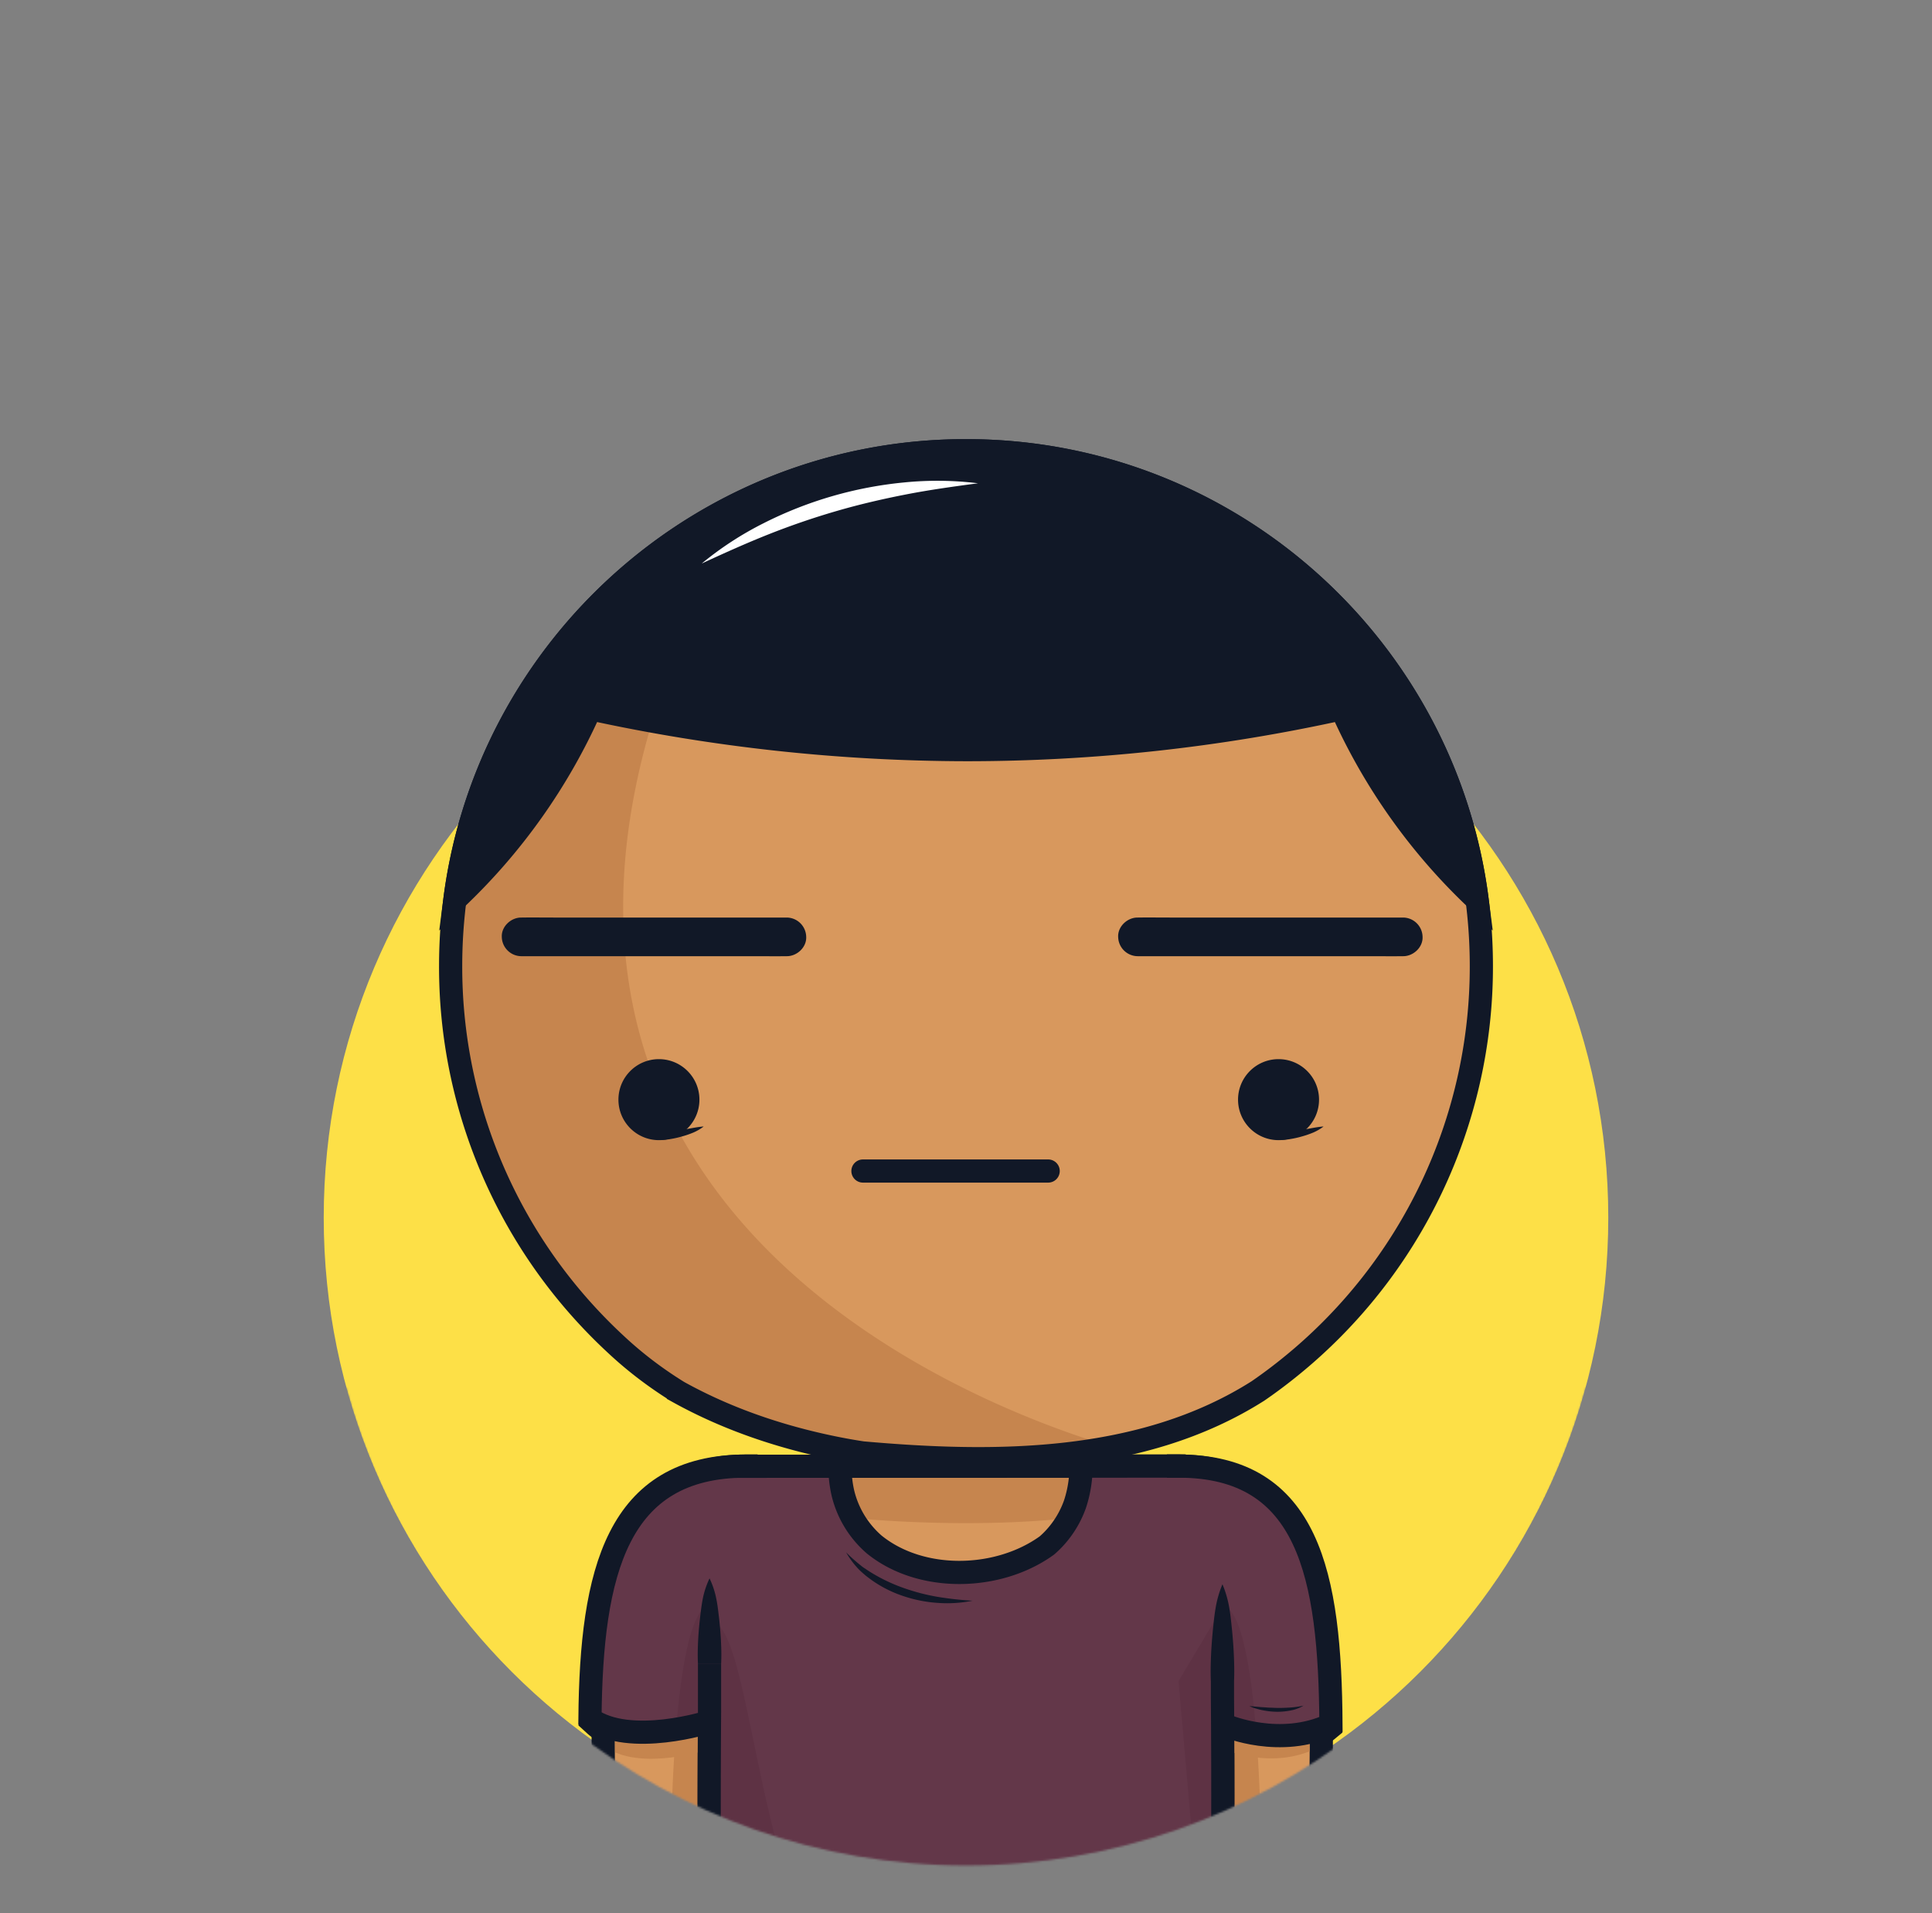 <svg fill="none" xmlns="http://www.w3.org/2000/svg" viewBox="0 0 1000 990"><rect x="0" y="0" width="1000" height="990" fill="#808080" stroke="none"/><mask id="mask0" maskUnits="userSpaceOnUse" x="0" y="0" width="1000" height="966"><path d="M1000 0H0v718.31h179.2c38.38 142.38 167.45 247.1 320.8 247.1 153.35 0 282.42-104.72 320.8-247.1H1000V0z" fill="#fff"/></mask><g mask="url(#mask0)"><path d="M500 962.602c183.603 0 332.442-148.839 332.442-332.442 0-183.602-148.839-332.442-332.442-332.442S167.558 446.558 167.558 630.16c0 183.603 148.839 332.442 332.442 332.442z" fill="#FDE047"/><path d="M610 758.72c90.76 0 72 114.24 72.87 241.28H610V758.72z" fill="#D8985D"/><path d="M632.74 831.87L610 870l11.38 130h31.76c.77-180.27-20.4-168.13-20.4-168.13z" fill="#C6854E"/><path d="M233.25 500c0-147.32 119.43-266.75 266.75-266.75S766.75 352.68 766.75 500a266.213 266.213 0 01-98.65 207.12 264.415 264.415 0 01-16.94 12.69C591 758 515 758 446.39 751.89c-6.66-1-13.3-2.26-19.89-3.71-26.33-5.8-51.82-14.75-75.37-27.8a209.22 209.22 0 01-16.93-11.62 199.912 199.912 0 01-15.8-13.38 266.295 266.295 0 01-13.79-13.78A265.857 265.857 0 01233.25 500z" fill="#D8985D"/><path d="M269.61 634.48c.7 1.2 1.39 2.4 2.11 3.58.43.72.88 1.42 1.33 2.14.66 1.07 1.32 2.14 2 3.19.48.76 1 1.5 1.46 2.24.66 1 1.32 2 2 3 .51.76 1 1.52 1.56 2.28.66 1 1.32 1.92 2 2.88.54.77 1.1 1.53 1.65 2.3.55.77 1.34 1.85 2 2.77.66.92 1.15 1.53 1.73 2.29.58.76 1.37 1.8 2.07 2.7.7.9 1.19 1.51 1.79 2.26.6.75 1.41 1.76 2.12 2.63.71.87 1.23 1.49 1.85 2.23.62.74 1.44 1.72 2.17 2.57.73.85 1.27 1.47 1.91 2.2l2.22 2.5c.65.73 1.31 1.44 2 2.16.86.94 1.73 1.87 2.6 2.79l1.21 1.28c1.29 1.34 2.59 2.68 3.91 4l.26.27c1.29 1.28 2.6 2.55 3.91 3.81l1.58 1.5c.95.89 1.9 1.78 2.86 2.66l1.16 1.06c1 .94 2.09 1.86 3.14 2.78 3.267 2.847 6.6 5.577 10 8.19a206.785 206.785 0 0016.93 11.62c23.55 13 49 22 75.37 27.8 6.59 1.45 13.23 2.7 19.89 3.71 42.1 3.75 87 5.18 129.28-3.08C508.45 729 185.59 612.74 388.8 257.48c-2.72 1.25-5.4 2.54-8.06 3.88l-.59.29c-1.22.61-2.44 1.24-3.65 1.88l-1 .53c-3.76 2-7.48 4.07-11.13 6.23l-.9.53c-1.16.69-2.31 1.39-3.46 2.1l-.87.54a278.453 278.453 0 00-10.55 6.93l-1.08.75c-1.09.76-2.16 1.52-3.23 2.29l-.66.47a340.484 340.484 0 00-6.46 4.84l-.62.48c-1 .78-2 1.58-3 2.39l-1.17.94c-1 .81-2 1.62-3 2.45-2.11 1.75-4.19 3.55-6.24 5.37l-1.14 1-2.69 2.45L318 305a270.065 270.065 0 00-8.37 8.17l-1.38 1.41c-.79.82-1.58 1.64-2.36 2.47-.46.49-.92 1-1.37 1.48a214.59 214.59 0 00-4.06 4.46c-.45.51-.91 1-1.36 1.54-.71.81-1.41 1.63-2.11 2.45l-1.51 1.79c-.68.81-1.36 1.62-2 2.44-.54.66-1.08 1.33-1.61 2-1.07 1.33-2.12 2.66-3.16 4-.54.7-1.08 1.4-1.61 2.11s-1.2 1.59-1.79 2.4c-.59.81-1.07 1.45-1.59 2.18-.52.73-1.13 1.55-1.68 2.33a194.519 194.519 0 00-2.8 4.05c-.5.73-1 1.48-1.49 2.22-.49.74-1.1 1.66-1.64 2.5l-1.49 2.31-1.68 2.71c-.43.69-.86 1.38-1.28 2.07-.89 1.46-1.75 2.93-2.61 4.4l-1.22 2.16c-.54.95-1.08 1.91-1.61 2.87-.4.73-.8 1.46-1.19 2.19-.64 1.19-1.27 2.39-1.9 3.59l-1.2 2.34c-.64 1.28-1.28 2.55-1.91 3.84-.33.69-.67 1.39-1 2.09-.52 1.09-1 2.19-1.53 3.29-.31.66-.61 1.32-.91 2a214.37 214.37 0 00-2.17 5c-.22.52-.43 1.05-.65 1.57-.53 1.27-1.05 2.54-1.56 3.82-.27.67-.53 1.34-.79 2-.5 1.26-1 2.53-1.45 3.8-.21.55-.42 1.1-.62 1.65a549.286 549.286 0 00-1.85 5.26l-.56 1.7c-.44 1.333-.87 2.667-1.29 4l-.6 1.91c-.47 1.54-.93 3.08-1.37 4.63-.1.33-.2.66-.29 1-.52 1.84-1.02 3.687-1.5 5.54-.16.59-.3 1.19-.45 1.78-.35 1.39-.69 2.78-1 4.18l-.42 1.75c-.43 1.9-.85 3.8-1.24 5.71l-.15.77c-.34 1.7-.673 3.4-1 5.1-.11.61-.21 1.21-.32 1.82-.26 1.49-.51 3-.74 4.5-.08.51-.17 1-.24 1.52-.3 1.95-.57 3.91-.83 5.88l-.15 1.3c-.2 1.59-.38 3.19-.55 4.79-.06.6-.13 1.2-.19 1.81-.16 1.68-.31 3.37-.45 5.06 0 .35-.06.69-.08 1-.147 2-.277 4.017-.39 6.05 0 .53 0 1.07-.07 1.6a538.167 538.167 0 00-.18 4.71v1.77c0 2.05-.08 4.11-.08 6.17v.1c0 2.22 0 4.42.08 6.62 0 .76.06 1.52.08 2.28.05 1.47.1 2.94.17 4.41 0 .89.11 1.77.16 2.66.08 1.33.15 2.66.25 4 .07 1 .16 1.89.24 2.83.11 1.26.21 2.52.34 3.77.09 1 .21 1.94.31 2.91.14 1.21.27 2.43.42 3.64.12 1 .26 2 .39 2.95.16 1.18.32 2.37.5 3.55.15 1 .31 2 .47 3 .18 1.16.37 2.33.57 3.49.18 1 .36 2 .55 3 .21 1.15.43 2.3.65 3.44.22 1.14.41 2 .62 3 .24 1.14.48 2.27.74 3.4s.44 2 .68 2.93c.26 1.13.54 2.25.82 3.36.28 1.11.49 1.95.74 2.91.3 1.12.6 2.23.91 3.34.26 1 .53 1.92.81 2.87.32 1.11.65 2.21 1 3.31s.58 1.89.88 2.84a281.772 281.772 0 002 6.08c.38 1.09.76 2.18 1.15 3.27.33.91.65 1.83 1 2.74l1.24 3.27c.35.89.69 1.79 1 2.68.44 1.09.89 2.19 1.34 3.28.36.86.71 1.73 1.08 2.59.47 1.12 1 2.22 1.45 3.33.37.82.73 1.65 1.1 2.47.52 1.16 1.07 2.3 1.6 3.44l1.08 2.3c.61 1.26 1.24 2.5 1.87 3.75.32.63.62 1.27.95 1.9 1.92 3.74 3.92 7.43 6 11.07.29.47.66 1.08 1.02 1.69z" fill="#C6854E"/><path d="M233.25 500c0-147.32 119.43-266.75 266.75-266.75S766.75 352.68 766.75 500a266.213 266.213 0 01-98.65 207.12 264.415 264.415 0 01-16.94 12.69C591 758 515 758 446.39 751.89c-6.66-1-13.3-2.26-19.89-3.71-26.33-5.8-51.82-14.75-75.37-27.8a209.22 209.22 0 01-16.93-11.62 199.912 199.912 0 01-15.8-13.38 266.295 266.295 0 01-13.79-13.78A265.857 265.857 0 01233.25 500v0z" stroke="#111827" stroke-width="12" stroke-miterlimit="10"/><path d="M386.12 758.72c-90.77 0-72 114.24-72.87 241.28h72.87V758.72z" fill="#D8985D"/><path d="M367.23 831.87L390 870l-11.39 130h-31.73c-.81-180.27 20.35-168.13 20.35-168.13z" fill="#C6854E"/><path d="M619.47 1070H380.53c-3.52 0-6.895-1.4-9.384-3.89a13.289 13.289 0 01-3.886-9.39V772a13.28 13.28 0 0113.27-13.28h233.23c13.09 0 19 7.66 19 19.88v278.08c.006 1.75-.334 3.48-1 5.1a13.364 13.364 0 01-2.879 4.32 13.246 13.246 0 01-9.411 3.9z" fill="#D8985D"/><path d="M629.05 766.62a19.333 19.333 0 01-2.51-4 17.251 17.251 0 00-8.28-3.51 28.97 28.97 0 00-4.5-.34H380.53A13.28 13.28 0 00367.26 772c29 10.42 83.29 16.24 132.74 16.24 63.06 0 104.38-9.35 129.05-21.62z" fill="#C6854E"/><path d="M610 758.72c90.76 0 72 114.24 72.87 241.28h-50.13M386.12 758.72c-90.77 0-72 114.24-72.87 241.28h50.07" stroke="#111827" stroke-width="12" stroke-miterlimit="10" stroke-linecap="square"/><path d="M380.53 758.82l233.23-.1" stroke="#111827" stroke-width="12" stroke-miterlimit="10"/><path d="M380.53 1070h116.62C388 1070 396.24 838.82 367.26 838.82v217.86c-.005 1.75.334 3.48.999 5.09a13.153 13.153 0 002.873 4.32 13.231 13.231 0 004.31 2.89c1.613.67 3.342 1.02 5.088 1.02z" fill="#C6854E"/><path d="M361.26 860.85c-.19-3.67-.11-7.34.05-11s.47-7.35.86-11c.2-1.84.4-3.67.65-5.51.25-1.84.49-3.67.85-5.51a44.169 44.169 0 013.59-11 44.169 44.169 0 013.59 11c.36 1.84.62 3.67.85 5.51.23 1.84.45 3.67.65 5.51.38 3.67.68 7.34.85 11 .17 3.66.25 7.34.06 11h-12z" fill="#111827"/><path d="M632.74 870v8c.26 34 .26 69 0 102.75v75.94c.004 1.75-.336 3.48-1.001 5.09a13.382 13.382 0 01-2.874 4.32 13.369 13.369 0 01-4.309 2.88c-1.612.67-3.34 1.02-5.086 1.02H380.53c-3.52 0-6.895-1.4-9.384-3.89a13.289 13.289 0 01-3.886-9.39v-58.2-7.65c-.25-34.87-.25-69.87 0-105.3v-24.72" stroke="#111827" stroke-width="12" stroke-miterlimit="10"/><path d="M626.74 870c-.19-4.17-.1-8.35.06-12.53s.47-8.35.85-12.53c.2-2.09.41-4.18.65-6.27.24-2.09.49-4.17.85-6.26a55.126 55.126 0 013.59-12.53 55.126 55.126 0 013.59 12.53c.36 2.09.62 4.18.85 6.26.23 2.08.45 4.18.65 6.27.38 4.18.69 8.35.85 12.53.16 4.18.25 8.36.06 12.53h-12zM570.68 842.45C570.9 833 582.9 829 588.9 835a10.608 10.608 0 01-3.621 17.269 10.597 10.597 0 01-8.12-.083 10.626 10.626 0 01-3.419-2.336 10.4 10.4 0 01-3.06-7.4zM408.11 842.15C407.9 834 416.9 830 422.9 833c8 3 8 14 0 19-4 2-8 0-11.75-2.48a10.395 10.395 0 01-3.04-7.37z" fill="#111827"/><path d="M500 831.77a27.195 27.195 0 011.5 5.84c.297 1.933.461 3.884.49 5.84l.3 11.69c.09 3.89.21 7.79.25 11.69l.17 11.67c.23 15.57.22 31.16.28 46.74.06 15.58.18 31.16 0 46.74-.09 7.79-.3 15.58-.53 23.37-.1 3.89-.29 7.79-.67 11.68a92.3 92.3 0 01-1.77 11.69 92.3 92.3 0 01-1.77-11.69c-.38-3.89-.57-7.79-.67-11.68-.23-7.79-.44-15.58-.53-23.37-.2-15.58 0-31.16 0-46.74 0-15.58 0-31.15.18-46.73l.17-11.7.33-11.68.33-11.68c.037-1.956.204-3.907.5-5.84a27.122 27.122 0 011.44-5.84z" fill="#C6854E"/><path d="M425.22 883a18.524 18.524 0 014.67-1.5 29.778 29.778 0 014.68-.5l9.35-.33 18.7-.41c12.46-.19 24.91-.24 37.38-.27 12.47-.03 24.93-.16 37.39 0 6.23.09 12.46.3 18.7.53 3.11.11 6.23.3 9.34.67 3.158.35 6.284.945 9.35 1.78a59.177 59.177 0 01-9.35 1.77c-3.11.38-6.23.57-9.34.67-6.24.23-12.47.43-18.7.52-12.46.19-24.92 0-37.39 0-12.47 0-24.93 0-37.4-.15-6.23-.06-12.46-.26-18.68-.5l-9.35-.34a29.534 29.534 0 01-4.67-.5 18.444 18.444 0 01-4.68-1.44zM442.41 914.38a12.516 12.516 0 013.74-1.11 18.413 18.413 0 013.62-.15c2.39.1 4.78.16 7.17.21 4.78.11 9.56.15 14.34.17 9.63 0 19.09.08 28.76-.21 9.67-.29 19.26-.43 28.88-.39 4.81 0 9.62.13 14.42.24 2.417.033 4.83.19 7.23.47 2.467.273 4.902.785 7.27 1.53a36.509 36.509 0 01-7.16 2c-2.384.43-4.792.717-7.21.86-4.82.35-9.64.65-14.45.82-9.64.36-19.27.32-28.88.45-4.81 0-9.61.22-14.48.1-4.87-.12-9.69-.13-14.52-.31s-9.68-.58-14.5-1.08c-2.42-.27-4.82-.57-7.23-.9a16.778 16.778 0 01-3.57-.84 11.493 11.493 0 01-3.43-1.86zM438.93 949.87a13.09 13.09 0 013.82-1.5 19.067 19.067 0 013.82-.49l7.63-.32c5.09-.18 10.19-.33 15.28-.41 10.18-.15 20.36-.15 30.52-.15s20.36-.17 30.54 0c5.09.09 10.18.3 15.27.53 2.553.086 5.1.306 7.63.66 2.605.357 5.17.963 7.66 1.81a41.239 41.239 0 01-7.63 1.77 70.295 70.295 0 01-7.64.67c-5.09.23-10.18.44-15.27.53-10.18.2-20.37.06-30.55 0s-20.36-.06-30.54-.25c-5.09-.1-10.19-.28-15.28-.49l-7.63-.37a19.364 19.364 0 01-3.82-.5 12.85 12.85 0 01-3.81-1.49zM677.8 906.35c.21-37.11-1.21-70.07-7.73-95.39C660 785.6 641.89 770.48 610 770.48L632.79 905s22.52 10.24 45.01 1.35z" fill="#C6854E"/><path d="M686.41 895.79a20.344 20.344 0 01-3.7 2.43" stroke="#111827" stroke-width="12" stroke-miterlimit="10" stroke-linecap="square"/><path d="M326.11 809.88c-6.83 25.57-8 59.13-7.74 97 19.9 8.54 50.42-2.15 50.42-2.15l17.33-132.24c-30.87-.03-49.27 13.87-60.01 37.39z" fill="#C6854E"/><path d="M613.76 758.72h-54.21v.1a62.732 62.732 0 01-1.44 13.39 60.775 60.775 0 01-1.74 6.33 50.867 50.867 0 01-10 16.83 48.127 48.127 0 01-4.5 4.43c-25.17 18.2-65.17 19.2-89.48-.58a51.833 51.833 0 01-7.11-7.6 50.861 50.861 0 01-9.1-19.41 62.458 62.458 0 01-1.07-6.59 61.057 61.057 0 01-.37-6.8v-.1h-54.21A13.28 13.28 0 00367.26 772v284.68c-.005 1.75.334 3.48.999 5.09a13.153 13.153 0 002.873 4.32 13.231 13.231 0 004.31 2.89c1.613.67 3.342 1.02 5.088 1.02h238.94c3.521 0 6.896-1.4 9.384-3.89a13.285 13.285 0 003.886-9.39V778.6c0-12.22-5.89-19.88-18.98-19.88z" fill="#633749"/><path d="M610 758.72c63.54 0 73.4 56 73.9 133.17-18.6 11.62-48.91 1.31-48.91 1.31L610 758.72z" fill="#633749"/><path d="M632.74 831.87L610 870l11.38 130h11.61V894.35l17.28 2.89c-5.67-72.17-17.53-65.37-17.53-65.37z" fill="#5E3244"/><path d="M386.12 758.72c-61.78 0-75.83 53.8-76.85 127.66 19 19.86 58 4.58 58 4.58l18.85-132.24z" fill="#633749"/><path d="M367.23 831.87V891l-17.31 4.31c5.67-70.12 17.31-63.44 17.31-63.44z" fill="#5E3244"/><path d="M610 758.72c67.41 0 78.45 56.29 78.9 133.78-26.2 12.43-53.91.7-53.91.7M386.12 758.72c-66.79 0-80.08 54.7-80.76 130.72C326 904.22 367.22 891 367.22 891" stroke="#111827" stroke-width="12" stroke-miterlimit="10" stroke-linecap="square"/><path d="M380.53 1070h116.62C388 1070 396.24 838.82 367.26 838.82v217.86c-.005 1.75.334 3.48.999 5.09a13.153 13.153 0 002.873 4.32 13.231 13.231 0 004.31 2.89c1.613.67 3.342 1.02 5.088 1.02z" fill="#5E3244"/><path d="M361.26 860.85c-.19-3.67-.11-7.34.05-11s.47-7.35.86-11c.2-1.84.4-3.67.65-5.51.25-1.84.49-3.67.85-5.51a44.169 44.169 0 013.59-11 43.74 43.74 0 013.58 11c.37 1.84.63 3.67.86 5.51.23 1.84.45 3.67.65 5.51.38 3.67.68 7.34.85 11 .17 3.66.25 7.34.06 11h-12z" fill="#111827"/><path d="M632.74 870v8c.26 34 .26 69 0 102.75v75.94c.004 1.75-.336 3.48-1.001 5.09a13.382 13.382 0 01-2.874 4.32 13.369 13.369 0 01-4.309 2.88c-1.612.67-3.34 1.02-5.086 1.02H380.53c-3.52 0-6.895-1.4-9.384-3.89a13.289 13.289 0 01-3.886-9.39v-58.2-7.65c-.25-34.87-.25-69.87 0-105.3v-24.72" stroke="#111827" stroke-width="12" stroke-miterlimit="10"/><path d="M626.74 870c-.19-4.17-.1-8.35.06-12.53s.47-8.35.85-12.53c.2-2.09.41-4.18.65-6.27.24-2.09.49-4.17.86-6.26a54.504 54.504 0 013.58-12.53 55.126 55.126 0 013.59 12.53c.36 2.09.62 4.18.85 6.26.23 2.08.45 4.18.65 6.27.38 4.18.69 8.35.85 12.53.16 4.18.25 8.36.06 12.53h-12z" fill="#111827"/><path d="M380.53 758.82l233.23-.1M559.55 758.82a62.732 62.732 0 01-1.44 13.39 60.775 60.775 0 01-1.74 6.33 50.867 50.867 0 01-10 16.83 48.127 48.127 0 01-4.5 4.43c-25.17 18.2-65.17 19.2-89.48-.58a51.833 51.833 0 01-7.11-7.6 50.861 50.861 0 01-9.1-19.41 62.458 62.458 0 01-1.07-6.59 61.057 61.057 0 01-.37-6.8" stroke="#111827" stroke-width="12" stroke-miterlimit="10"/><path d="M503.4 828.39a66.592 66.592 0 01-18.39 1.1 69.78 69.78 0 01-18.2-3.76 61.442 61.442 0 01-16.5-8.64l-1.86-1.41c-.61-.48-1.2-1-1.79-1.52a32.125 32.125 0 01-3.33-3.28 43.838 43.838 0 01-5.38-7.51 87.354 87.354 0 006.74 6.09c.58.48 1.17.95 1.75 1.4.58.45 1.23.82 1.84 1.24.61.42 1.22.84 1.85 1.23l1.91 1.16a88.015 88.015 0 0016.1 7.46 106.232 106.232 0 0017.25 4.45 173.616 173.616 0 0018.01 1.99z" fill="#111827"/><path d="M307.83 892.5a24.507 24.507 0 003.68 2.77" stroke="#111827" stroke-width="12" stroke-miterlimit="10" stroke-linecap="square"/><path d="M674.7 882.69a19.895 19.895 0 01-6.76 2.52 34.796 34.796 0 01-7.2.65 40.197 40.197 0 01-7.18-.79c-1.18-.21-2.33-.56-3.49-.87-1.16-.31-2.27-.77-3.37-1.24 1.21 0 2.38.18 3.56.28l3.52.29c1.17 0 2.33.2 3.5.21 1.17.01 2.32.11 3.48.12a79.02 79.02 0 007-.19 49.333 49.333 0 006.94-.98zM341.06 590.04c11.576 0 20.96-9.384 20.96-20.96s-9.384-20.96-20.96-20.96-20.96 9.384-20.96 20.96 9.384 20.96 20.96 20.96z" fill="#111827"/><path d="M340.93 586c1.79-.1 3.79-.26 5.7-.46 1.91-.2 3.86-.44 5.79-.74 1.93-.3 3.87-.65 5.81-1 1.94-.35 3.92-.68 6-.83a24.752 24.752 0 01-5.31 3.12 48.968 48.968 0 01-5.78 2 50.686 50.686 0 01-6 1.36c-2.061.36-4.148.541-6.24.54l.03-3.99zM661.77 590.04c11.576 0 20.96-9.384 20.96-20.96s-9.384-20.96-20.96-20.96-20.96 9.384-20.96 20.96 9.384 20.96 20.96 20.96z" fill="#111827"/><path d="M661.77 586c1.8-.1 3.79-.26 5.7-.46 1.91-.2 3.87-.44 5.8-.74 1.93-.3 3.87-.65 5.81-1 1.94-.35 3.92-.68 6-.83a24.992 24.992 0 01-5.31 3.12 48.906 48.906 0 01-5.78 2 51.287 51.287 0 01-6 1.36c-2.061.36-4.148.54-6.24.54l.02-3.99z" fill="#111827"/><path d="M446.66 606.02h95.87" stroke="#111827" stroke-width="12" stroke-miterlimit="10" stroke-linecap="round"/><path d="M500 233.25c-135.7 0-247.73 101.33-264.56 232.45a307.115 307.115 0 0070.16-98.91A919.496 919.496 0 00500 387.94a899.569 899.569 0 00194.4-21.15 307.115 307.115 0 0070.16 98.91C747.73 334.58 635.7 233.25 500 233.25z" fill="#111827"/><path d="M305.6 366.79a926.687 926.687 0 0032.07 6.35c10.61-35.4 27.23-73.88 51.13-115.66-1.33.62-2.66 1.24-4 1.87l-.17.08c-1.31.63-2.62 1.27-3.92 1.93l-.59.29c-1.22.61-2.44 1.24-3.65 1.88l-1 .53c-3.76 2-7.48 4.07-11.13 6.23l-.8.47-.14.09a100.872 100.872 0 00-3.42 2.07l-.87.54a278.453 278.453 0 00-10.55 6.93l-1.08.75c-1 .71-2 1.42-3 2.14l-.71.52-.15.1a340.484 340.484 0 00-6.46 4.84l-.62.48c-1 .78-2 1.58-3 2.39l-1.17.94-2.41 2-.78.65c-2.05 1.71-4.06 3.45-6.06 5.22l-1.14 1-2.69 2.45L318 305a270.065 270.065 0 00-8.37 8.17l-1 1c-.22.22-.43.44-.64.67-.7.72-1.39 1.44-2.08 2.17-.46.49-.92 1-1.37 1.48a217.435 217.435 0 00-4.06 4.46l-.48.55c-.31.35-.63.7-.94 1.06L297 327c-.11.14-.22.27-.34.4l-1.2 1.43c-.61.72-1.21 1.45-1.81 2.18-.39.47-.78 1-1.17 1.44l-.66.82a330.87 330.87 0 00-3.13 4l-.07.09c-.53.68-1.05 1.36-1.57 2.05-.4.52-.79 1.05-1.17 1.57l-1 1.33-1.22 1.68-1 1.35-1.41 2c-.57.81-1.13 1.62-1.69 2.44-.56.82-1.11 1.64-1.65 2.46l-.25.36-1.52 2.31-1.74 2.72c-.52.83-1 1.66-1.55 2.49-.57.92-1.14 1.84-1.7 2.77-.56.93-1 1.68-1.48 2.52-.48.84-.92 1.56-1.36 2.34l-.57 1-1.13 2c-.42.77-.85 1.53-1.26 2.3-.14.25-.28.5-.41.75-.42.78-.84 1.57-1.25 2.36-.41.79-.68 1.29-1 1.94l-.84 1.63-.93 1.88c-.39.78-.78 1.55-1.16 2.34l-.82 1.71-.3.65c-.44.92-.87 1.85-1.3 2.78l-.72 1.59c-.41.91-.81 1.83-1.21 2.75l-1 2.34c-.45 1.07-.88 2.14-1.32 3.21-.32.77-.63 1.53-.94 2.3-.11.26-.21.53-.31.8-.35.88-.69 1.77-1 2.66-.31.89-.61 1.57-.9 2.36l-.16.43c-.38 1-.74 2-1.1 3.06-.36 1.06-.64 1.79-1 2.69-.37 1.08-.73 2.15-1.08 3.23-.3.91-.6 1.82-.89 2.73-.35 1.09-.68 2.17-1 3.26-.28.92-.55 1.84-.82 2.77-.32 1.09-.64 2.19-.94 3.29-.26.92-.51 1.85-.75 2.78-.3 1.11-.59 2.22-.87 3.34-.24.92-.46 1.86-.68 2.79-.27 1.12-.54 2.25-.8 3.37-.21.93-.41 1.87-.61 2.8-.24 1.14-.49 2.29-.73 3.44-.18.91-.35 1.82-.52 2.74-.17.92-.39 2-.57 3l-.18 1-.33 2c-.18 1.09-.37 2.19-.54 3.29 0 .21-.07.42-.1.63-.3 2-.58 4-.84 6a307.101 307.101 0 0070.17-98.95z" fill="#111827"/><path d="M500 233.25c-135.7 0-247.73 101.33-264.56 232.45a307.115 307.115 0 0070.16-98.91A919.496 919.496 0 00500 387.94a899.569 899.569 0 00194.4-21.15 307.115 307.115 0 0070.16 98.91C747.73 334.58 635.7 233.25 500 233.25z" stroke="#111827" stroke-width="12" stroke-miterlimit="10"/><path d="M506.21 250.1c-12.57 1.68-24.94 3.38-37.16 5.76-12.22 2.38-24.29 5.18-36.18 8.64a392.339 392.339 0 00-35.18 12.07c-11.56 4.59-22.95 9.73-34.46 15.05a170.002 170.002 0 0131.87-20.78 204.09 204.09 0 0173.07-21.19 172.743 172.743 0 0138.04.45z" fill="#fff"/><path d="M407.29 474.84H286.65c-5.56 0-11.12-.08-16.68 0h-.24c-5.23 0-10.24 4.6-10 10a10.17 10.17 0 0010 10h120.64c5.55 0 11.12.08 16.68 0h.24c5.23 0 10.24-4.6 10-10a10.183 10.183 0 00-10-10zM726.32 474.84H605.68c-5.56 0-11.12-.08-16.68 0h-.24c-5.23 0-10.24 4.6-10 10a10.172 10.172 0 0010 10H709.4c5.56 0 11.12.08 16.68 0h.24c5.23 0 10.24-4.6 10-10a10.179 10.179 0 00-10-10z" fill="#111827"/></g></svg>